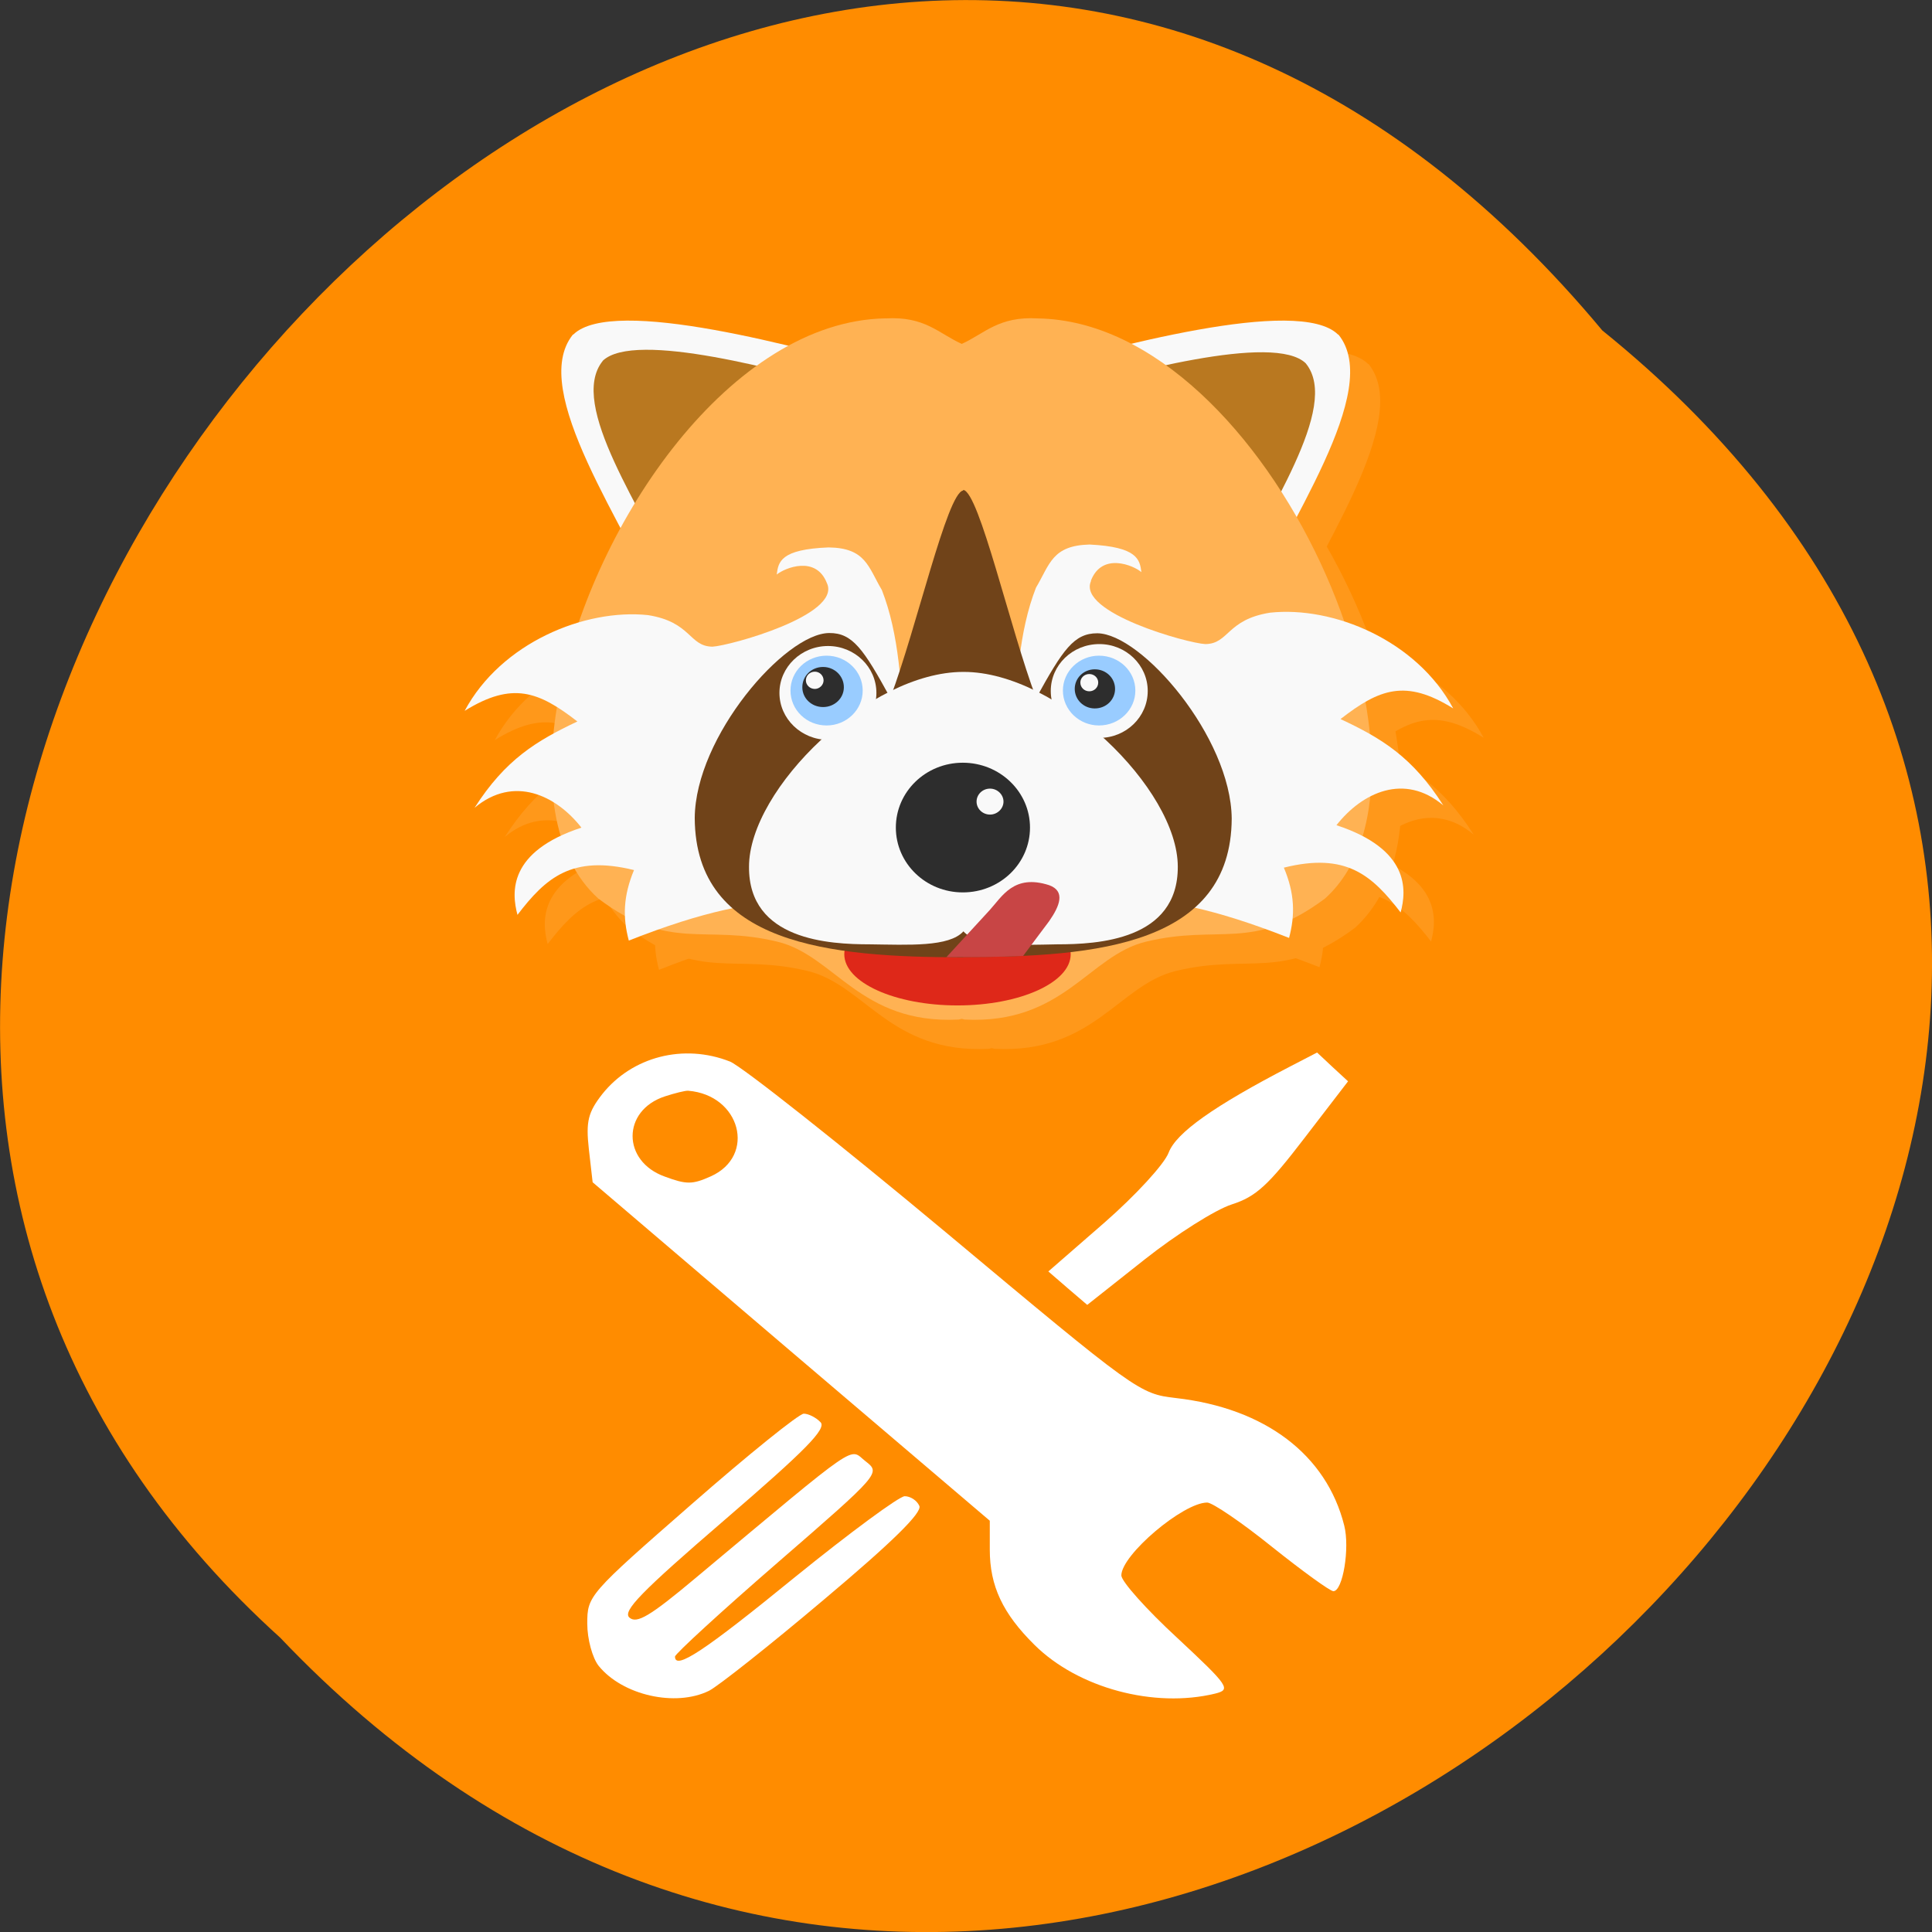 <svg xmlns="http://www.w3.org/2000/svg" xmlns:xlink="http://www.w3.org/1999/xlink" viewBox="0 0 32 32"><rect x="0" y="0" width="32" height="32" fill="#333333" stroke="none"/><defs><g id="5" clip-path="url(#4)"><path d="m 9.988 6.03 c -0.742 0.926 0.871 3.141 1.555 4.727 l 3.77 -4.082 c -1.551 -0.43 -4.66 -1.289 -5.316 -0.648" fill="#fff"/><path d="m 22.668 6.03 c 0.746 0.926 -0.871 3.141 -1.555 4.727 l -3.77 -4.082 c 1.551 -0.43 4.66 -1.289 5.316 -0.648" fill="#fff"/><path d="m 22.13 6.496 c 0.59 0.73 -0.688 2.488 -1.227 3.738 l -2.98 -3.227 c 1.227 -0.34 3.684 -1.02 4.207 -0.512" fill="#fff"/><path d="m 10.484 6.461 c -0.59 0.73 0.688 2.484 1.23 3.734 l 2.98 -3.223 c -1.23 -0.344 -3.684 -1.02 -4.211 -0.512" fill="#fff"/><path d="m 15.168 5.758 c -2.551 0.043 -4.828 3.352 -5.395 6.176 c -0.289 1.43 -0.137 2.734 0.637 3.434 c 1.188 0.895 1.746 0.418 2.969 0.715 c 0.949 0.23 1.367 1.371 3 1.289 l 0.047 -0.012 l 0.047 0.012 c 1.637 0.082 2.055 -1.059 3 -1.289 c 1.223 -0.297 1.773 0.176 2.969 -0.715 c 2.305 -2.074 -0.918 -9.547 -4.754 -9.609 c -0.652 -0.039 -0.883 0.25 -1.262 0.422 c -0.383 -0.172 -0.609 -0.461 -1.262 -0.422" fill="#fff"/><path d="m 14.199 10.148 c 0.23 0.527 -1.609 1.031 -1.898 1.047 c -0.391 -0.004 -0.348 -0.41 -1.07 -0.523 c -1.043 -0.109 -2.43 0.457 -3.035 1.586 c 0.793 -0.492 1.227 -0.32 1.867 0.176 c -0.676 0.32 -1.191 0.629 -1.703 1.43 c 0.648 -0.543 1.348 -0.211 1.77 0.328 c -1.211 0.398 -1.16 1.07 -1.059 1.445 c 0.469 -0.613 0.898 -0.996 1.93 -0.742 c -0.18 0.434 -0.188 0.785 -0.086 1.168 c 2.523 -0.996 3.098 -0.539 4.727 -0.59 c -0.328 -1.719 0.031 -3.762 -0.535 -5.215 c -0.227 -0.383 -0.266 -0.699 -0.883 -0.711 c -0.801 0.035 -0.832 0.246 -0.859 0.453 c 0.133 -0.109 0.652 -0.328 0.832 0.145" fill="#fff"/><path d="m 18.234 16.289 c 0 0.469 -0.84 0.848 -1.875 0.848 c -1.035 0 -1.875 -0.379 -1.875 -0.848 c 0 -0.469 0.84 -0.848 1.875 -0.848 c 1.035 0 1.875 0.379 1.875 0.848" fill="#fff"/><path d="m 18.574 10.11 c -0.23 0.523 1.605 1.031 1.895 1.043 c 0.391 -0.004 0.352 -0.406 1.07 -0.52 c 1.047 -0.113 2.43 0.457 3.035 1.586 c -0.789 -0.492 -1.223 -0.324 -1.867 0.176 c 0.676 0.316 1.191 0.625 1.703 1.43 c -0.645 -0.543 -1.344 -0.215 -1.77 0.328 c 1.211 0.398 1.164 1.07 1.063 1.441 c -0.473 -0.609 -0.898 -0.996 -1.93 -0.738 c 0.176 0.43 0.184 0.781 0.082 1.164 c -2.52 -0.992 -3.098 -0.539 -4.727 -0.59 c 0.332 -1.715 -0.027 -3.762 0.535 -5.211 c 0.23 -0.387 0.266 -0.699 0.887 -0.715 c 0.797 0.039 0.832 0.25 0.859 0.457 c -0.133 -0.113 -0.652 -0.332 -0.836 0.141" fill="#fff"/><path d="m 16.453 8.609 c -0.266 0.035 -0.773 2.285 -1.207 3.434 c -0.441 -0.805 -0.625 -1.078 -1.012 -1.074 c -0.73 0.004 -2.219 1.715 -2.227 3.066 c 0.012 2.09 2.227 2.305 4.445 2.305 v -0.004 c 2.223 0 4.438 -0.207 4.449 -2.293 c -0.012 -1.352 -1.496 -3.066 -2.227 -3.07 c -0.387 0 -0.57 0.273 -1.012 1.074 c -0.434 -1.152 -0.941 -3.41 -1.207 -3.449" fill="#fff"/><path d="m 15.02 11.961 c 0 0.43 -0.363 0.777 -0.801 0.777 c -0.441 0 -0.801 -0.348 -0.801 -0.777 c 0 -0.43 0.359 -0.777 0.801 -0.777 c 0.441 0 0.801 0.348 0.801 0.777" fill="#fff"/><path d="m 19.508 11.93 c 0 0.43 -0.359 0.777 -0.801 0.777 c -0.445 0 -0.805 -0.348 -0.805 -0.777 c 0 -0.43 0.363 -0.777 0.805 -0.777 c 0.441 0 0.801 0.348 0.801 0.777" fill="#fff"/><path d="m 16.453 11.613 c -1.555 0 -3.547 1.934 -3.547 3.227 c -0.008 1.219 1.332 1.285 2 1.285 c 0.641 0.008 1.316 0.047 1.551 -0.215 c 0.238 0.262 0.914 0.227 1.555 0.215 c 0.664 0 2 -0.066 1.996 -1.285 c 0 -1.293 -1.996 -3.227 -3.543 -3.227" fill="#fff"/><path d="m 17.563 14.191 c 0 0.594 -0.496 1.074 -1.113 1.074 c -0.613 0 -1.109 -0.48 -1.109 -1.074 c 0 -0.594 0.496 -1.074 1.109 -1.074 c 0.613 0 1.113 0.48 1.113 1.074" fill="#fff"/><path d="m 17.12 13.762 c 0 0.117 -0.102 0.215 -0.223 0.215 c -0.125 0 -0.223 -0.098 -0.223 -0.215 c 0 -0.117 0.098 -0.215 0.223 -0.215 c 0.121 0 0.223 0.098 0.223 0.215" fill="#fff"/><path d="m 14.789 11.922 c 0 0.32 -0.27 0.578 -0.598 0.578 c -0.332 0 -0.598 -0.258 -0.598 -0.578 c 0 -0.32 0.266 -0.578 0.598 -0.578 c 0.328 0 0.598 0.258 0.598 0.578" fill="#fff"/><path d="m 19.305 11.922 c 0 0.32 -0.27 0.578 -0.602 0.578 c -0.328 0 -0.598 -0.258 -0.598 -0.578 c 0 -0.32 0.27 -0.578 0.598 -0.578 c 0.332 0 0.602 0.258 0.602 0.578" fill="#fff"/><path d="m 14.477 11.867 c 0 0.184 -0.156 0.328 -0.344 0.328 c -0.191 0 -0.344 -0.145 -0.344 -0.328 c 0 -0.188 0.152 -0.336 0.344 -0.336 c 0.188 0 0.344 0.148 0.344 0.336" fill="#fff"/><path d="m 14.14 11.754 c 0 0.074 -0.066 0.141 -0.145 0.141 c -0.082 0 -0.148 -0.066 -0.148 -0.141 c 0 -0.082 0.066 -0.145 0.148 -0.145 c 0.078 0 0.145 0.063 0.145 0.145" fill="#fff"/><path d="m 18.969 11.895 c 0 0.18 -0.148 0.324 -0.336 0.324 c -0.184 0 -0.332 -0.145 -0.332 -0.324 c 0 -0.18 0.148 -0.324 0.332 -0.324 c 0.188 0 0.336 0.145 0.336 0.324" fill="#fff"/><path d="m 18.688 11.789 c 0 0.082 -0.066 0.145 -0.148 0.145 c -0.082 0 -0.148 -0.063 -0.148 -0.145 c 0 -0.078 0.066 -0.141 0.148 -0.141 c 0.082 0 0.148 0.063 0.148 0.141" fill="#fff"/><path d="m 16.887 15.563 l -0.711 0.773 c 0.43 0 0.852 0 1.27 -0.02 l 0.43 -0.574 c 0.18 -0.258 0.273 -0.5 0 -0.598 c -0.586 -0.188 -0.777 0.188 -0.988 0.418" fill="#fff"/></g><clipPath id="H"><path d="m 12 11 h 8 v 5 h -8"/></clipPath><clipPath id="O"><path d="m 15 14 h 3 v 2 h -3"/></clipPath><clipPath id="G"><path d="m 17 10 h 3 v 3 h -3"/></clipPath><clipPath id="E"><path d="m 11 8 h 10 v 8 h -10"/></clipPath><clipPath id="F"><path d="m 12 10 h 3 v 3 h -3"/></clipPath><clipPath id="I"><path d="m 14 12 h 4 v 3 h -4"/></clipPath><clipPath id="N"><path d="m 17 11 h 2 v 1 h -2"/></clipPath><clipPath id="J"><path d="m 16 13 h 1 v 1 h -1"/></clipPath><clipPath id="M"><path d="m 13 11 h 1 v 1 h -1"/></clipPath><clipPath id="K"><path d="m 13 10 h 2 v 3 h -2"/></clipPath><clipPath id="L"><path d="m 17 10 h 2 v 3 h -2"/></clipPath><clipPath id="D"><path d="m 16 9 h 9 v 7 h -9"/></clipPath><clipPath id="6"><path d="m 9 5 h 6 v 6 h -6"/></clipPath><clipPath id="C"><path d="m 13 14 h 5 v 3 h -5"/></clipPath><clipPath id="0"><path d="m 4 0 h 24 v 23 h -24"/></clipPath><clipPath id="1"><path d="m 27.438 11.08 c 0 6.156 -5.156 11.141 -11.504 11.141 c -6.352 0 -11.508 -4.984 -11.508 -11.141 c 0 -6.156 5.156 -11.141 11.508 -11.141 c 6.348 0 11.504 4.984 11.504 11.141"/></clipPath><clipPath id="4"><path d="M 0,0 H32 V32 H0 z"/></clipPath><clipPath id="B"><path d="m 7 9 h 9 v 7 h -9"/></clipPath><clipPath id="A"><path d="m 9 5 h 14 v 12 h -14"/></clipPath><clipPath id="7"><path d="m 16 5 h 7 v 6 h -7"/></clipPath><clipPath id="8"><path d="m 17 5 h 5 v 5 h -5"/></clipPath><clipPath id="9"><path d="m 9 5 h 6 v 5 h -6"/></clipPath><filter id="2" filterUnits="objectBoundingBox" x="0" y="0" width="32" height="32"><feColorMatrix type="matrix" in="SourceGraphic" values="0 0 0 0 1 0 0 0 0 1 0 0 0 0 1 0 0 0 1 0"/></filter><mask id="3"><g filter="url(#2)"><path fill-opacity="0.102" d="M 0,0 H32 V32 H0 z"/></g></mask></defs><path d="m 26.539 5.473 c 16.238 13.11 -7.531 36.766 -21.898 21.652 c -14.402 -13.01 8.07 -38.25 21.898 -21.652" fill="#ff8c00"/><g fill="#fff"><path d="m 12.09 17.582 c 0.199 0.082 1.805 1.352 3.57 2.824 c 3.168 2.648 3.211 2.68 3.816 2.75 c 1.48 0.168 2.496 0.941 2.789 2.113 c 0.094 0.371 -0.023 1.086 -0.18 1.086 c -0.055 0 -0.512 -0.332 -1.016 -0.734 c -0.504 -0.406 -0.988 -0.734 -1.074 -0.734 c -0.398 0 -1.422 0.867 -1.422 1.207 c 0 0.098 0.414 0.563 0.922 1.031 c 0.863 0.805 0.898 0.859 0.633 0.926 c -1.012 0.246 -2.27 -0.09 -2.992 -0.805 c -0.527 -0.52 -0.742 -0.977 -0.742 -1.578 v -0.48 l -3.289 -2.801 l -3.289 -2.805 l -0.063 -0.551 c -0.051 -0.457 -0.012 -0.609 0.223 -0.91 c 0.496 -0.621 1.348 -0.84 2.113 -0.539 m -1.078 0.578 c -0.711 0.234 -0.711 1.074 0 1.328 c 0.359 0.133 0.457 0.133 0.762 -0.004 c 0.758 -0.34 0.492 -1.348 -0.375 -1.418 c -0.043 -0.004 -0.219 0.039 -0.387 0.094"/><path d="m 22.07 17.672 l 0.258 0.238 l -0.723 0.941 c -0.598 0.781 -0.801 0.969 -1.203 1.098 c -0.27 0.086 -0.918 0.496 -1.441 0.91 l -0.953 0.754 l -0.324 -0.277 l -0.32 -0.277 l 0.934 -0.813 c 0.512 -0.449 0.988 -0.965 1.059 -1.156 c 0.125 -0.328 0.746 -0.77 2.02 -1.43 l 0.438 -0.227"/><path d="m 13.59 23.555 c 0.105 0.109 -0.242 0.461 -1.594 1.625 c -1.379 1.188 -1.691 1.508 -1.57 1.613 c 0.121 0.105 0.34 -0.023 1.09 -0.652 c 2.781 -2.324 2.539 -2.156 2.82 -1.938 c 0.25 0.195 0.25 0.199 -1.453 1.676 c -0.938 0.813 -1.703 1.516 -1.703 1.559 c 0 0.23 0.484 -0.09 1.992 -1.32 c 0.906 -0.734 1.723 -1.336 1.813 -1.336 c 0.094 0 0.203 0.07 0.242 0.16 c 0.051 0.109 -0.441 0.594 -1.574 1.547 c -0.906 0.766 -1.766 1.445 -1.91 1.516 c -0.555 0.273 -1.434 0.074 -1.828 -0.414 c -0.102 -0.129 -0.188 -0.441 -0.188 -0.699 c 0 -0.461 0.023 -0.488 1.723 -1.973 c 0.945 -0.828 1.785 -1.504 1.863 -1.504 c 0.078 0 0.203 0.063 0.277 0.141"/></g><g clip-path="url(#0)"><g clip-path="url(#1)"><use xlink:href="#5" mask="url(#3)"/></g></g><g clip-path="url(#6)"><g clip-path="url(#1)"><path d="m 9.488 5.543 c -0.742 0.926 0.871 3.141 1.555 4.727 l 3.77 -4.082 c -1.551 -0.43 -4.66 -1.289 -5.316 -0.648" fill="#f9f9f9"/></g></g><g clip-path="url(#7)"><g clip-path="url(#1)"><path d="m 22.17 5.543 c 0.746 0.926 -0.871 3.141 -1.555 4.727 l -3.77 -4.082 c 1.551 -0.43 4.66 -1.289 5.316 -0.648" fill="#f9f9f9"/></g></g><g clip-path="url(#8)"><g clip-path="url(#1)"><path d="m 21.629 6.02 c 0.59 0.727 -0.688 2.484 -1.227 3.734 l -2.98 -3.227 c 1.227 -0.34 3.684 -1.02 4.207 -0.508" fill="#b97820"/></g></g><g clip-path="url(#9)"><g clip-path="url(#1)"><path d="m 9.984 5.977 c -0.59 0.73 0.688 2.484 1.23 3.734 l 2.98 -3.223 c -1.23 -0.344 -3.684 -1.02 -4.211 -0.512" fill="#b97820"/></g></g><g clip-path="url(#A)"><g clip-path="url(#1)"><path d="m 14.668 5.273 c -2.551 0.043 -4.828 3.352 -5.395 6.176 c -0.289 1.43 -0.137 2.734 0.637 3.434 c 1.188 0.895 1.746 0.418 2.969 0.715 c 0.949 0.23 1.367 1.371 3 1.289 l 0.051 -0.012 l 0.047 0.012 c 1.637 0.082 2.055 -1.059 3 -1.289 c 1.223 -0.297 1.773 0.176 2.969 -0.715 c 2.305 -2.074 -0.918 -9.547 -4.754 -9.609 c -0.652 -0.039 -0.883 0.25 -1.262 0.422 c -0.383 -0.172 -0.609 -0.461 -1.262 -0.422" fill="#ffb253"/></g></g><g clip-path="url(#B)"><g clip-path="url(#1)"><path d="m 13.699 9.664 c 0.23 0.527 -1.609 1.031 -1.898 1.047 c -0.391 -0.004 -0.348 -0.41 -1.07 -0.523 c -1.043 -0.109 -2.43 0.457 -3.035 1.586 c 0.793 -0.492 1.227 -0.32 1.867 0.176 c -0.676 0.32 -1.191 0.629 -1.703 1.43 c 0.648 -0.543 1.348 -0.211 1.77 0.328 c -1.211 0.398 -1.16 1.07 -1.059 1.445 c 0.469 -0.613 0.898 -0.996 1.93 -0.742 c -0.18 0.434 -0.188 0.785 -0.086 1.168 c 2.523 -0.996 3.098 -0.539 4.727 -0.59 c -0.328 -1.719 0.031 -3.762 -0.535 -5.215 c -0.227 -0.383 -0.266 -0.699 -0.883 -0.707 c -0.801 0.031 -0.832 0.242 -0.859 0.449 c 0.133 -0.109 0.652 -0.324 0.832 0.145" fill="#f9f9f9"/></g></g><g clip-path="url(#C)"><g clip-path="url(#1)"><path d="m 17.734 15.805 c 0 0.469 -0.84 0.848 -1.875 0.848 c -1.035 0 -1.875 -0.379 -1.875 -0.848 c 0 -0.469 0.84 -0.848 1.875 -0.848 c 1.035 0 1.875 0.379 1.875 0.848" fill="#de2819"/></g></g><g clip-path="url(#D)"><g clip-path="url(#1)"><path d="m 18.07 9.625 c -0.23 0.523 1.605 1.031 1.895 1.043 c 0.391 -0.004 0.352 -0.406 1.07 -0.52 c 1.047 -0.113 2.43 0.457 3.035 1.586 c -0.789 -0.492 -1.223 -0.324 -1.867 0.176 c 0.676 0.316 1.191 0.625 1.703 1.43 c -0.645 -0.543 -1.344 -0.215 -1.77 0.328 c 1.211 0.398 1.164 1.07 1.063 1.445 c -0.473 -0.613 -0.898 -1 -1.934 -0.742 c 0.18 0.43 0.188 0.781 0.086 1.164 c -2.52 -0.992 -3.098 -0.539 -4.727 -0.59 c 0.332 -1.715 -0.031 -3.762 0.535 -5.211 c 0.23 -0.387 0.266 -0.699 0.887 -0.715 c 0.797 0.039 0.832 0.25 0.859 0.457 c -0.133 -0.113 -0.652 -0.332 -0.836 0.141" fill="#f9f9f9"/></g></g><g clip-path="url(#E)"><g clip-path="url(#1)"><path d="m 15.953 8.125 c -0.266 0.035 -0.773 2.285 -1.207 3.434 c -0.441 -0.805 -0.625 -1.078 -1.012 -1.074 c -0.73 0.004 -2.219 1.715 -2.227 3.066 c 0.012 2.09 2.227 2.305 4.445 2.305 v -0.004 c 2.219 0 4.438 -0.207 4.449 -2.293 c -0.012 -1.352 -1.496 -3.066 -2.227 -3.07 c -0.387 0 -0.57 0.273 -1.012 1.074 c -0.434 -1.152 -0.941 -3.41 -1.207 -3.449" fill="#704319"/></g></g><g clip-path="url(#F)"><g clip-path="url(#1)"><path d="m 14.516 11.477 c 0 0.43 -0.363 0.777 -0.801 0.777 c -0.441 0 -0.805 -0.348 -0.805 -0.777 c 0 -0.43 0.363 -0.777 0.805 -0.777 c 0.441 0 0.801 0.348 0.801 0.777" fill="#f9f9f9"/></g></g><g clip-path="url(#G)"><g clip-path="url(#1)"><path d="m 19.01 11.445 c 0 0.43 -0.359 0.777 -0.801 0.777 c -0.445 0 -0.805 -0.348 -0.805 -0.777 c 0 -0.43 0.359 -0.777 0.805 -0.777 c 0.441 0 0.801 0.348 0.801 0.777" fill="#f9f9f9"/></g></g><g clip-path="url(#H)"><g clip-path="url(#1)"><path d="m 15.953 11.129 c -1.555 0 -3.547 1.934 -3.547 3.227 c -0.008 1.219 1.332 1.285 2 1.285 c 0.641 0.008 1.316 0.047 1.551 -0.215 c 0.238 0.262 0.914 0.227 1.555 0.215 c 0.664 0 2 -0.066 1.996 -1.285 c 0 -1.293 -1.996 -3.227 -3.543 -3.227" fill="#f9f9f9"/></g></g><g clip-path="url(#I)"><g clip-path="url(#1)"><path d="m 17.06 13.707 c 0 0.594 -0.496 1.074 -1.113 1.074 c -0.613 0 -1.109 -0.48 -1.109 -1.074 c 0 -0.594 0.496 -1.074 1.109 -1.074 c 0.613 0 1.113 0.48 1.113 1.074" fill="#2d2d2d"/></g></g><g clip-path="url(#J)"><g clip-path="url(#1)"><path d="m 16.621 13.277 c 0 0.117 -0.102 0.215 -0.223 0.215 c -0.125 0 -0.223 -0.098 -0.223 -0.215 c 0 -0.117 0.098 -0.215 0.223 -0.215 c 0.121 0 0.223 0.098 0.223 0.215" fill="#f9f9f9"/></g></g><g clip-path="url(#K)"><g clip-path="url(#1)"><path d="m 14.289 11.438 c 0 0.32 -0.27 0.578 -0.598 0.578 c -0.332 0 -0.598 -0.258 -0.598 -0.578 c 0 -0.32 0.266 -0.578 0.598 -0.578 c 0.328 0 0.598 0.258 0.598 0.578" fill="#9cf"/></g></g><g clip-path="url(#L)"><g clip-path="url(#1)"><path d="m 18.805 11.438 c 0 0.32 -0.27 0.578 -0.602 0.578 c -0.328 0 -0.598 -0.258 -0.598 -0.578 c 0 -0.32 0.27 -0.578 0.598 -0.578 c 0.332 0 0.602 0.258 0.602 0.578" fill="#9cf"/></g></g><g clip-path="url(#M)"><g clip-path="url(#1)"><path d="m 13.977 11.383 c 0 0.184 -0.156 0.328 -0.344 0.328 c -0.191 0 -0.344 -0.145 -0.344 -0.328 c 0 -0.188 0.152 -0.336 0.344 -0.336 c 0.188 0 0.344 0.148 0.344 0.336" fill="#2d2d2d"/><path d="m 13.641 11.27 c 0 0.074 -0.066 0.141 -0.145 0.141 c -0.082 0 -0.148 -0.066 -0.148 -0.141 c 0 -0.082 0.066 -0.145 0.148 -0.145 c 0.078 0 0.145 0.063 0.145 0.145" fill="#f9f9f9"/></g></g><g clip-path="url(#N)"><g clip-path="url(#1)"><path d="m 18.469 11.41 c 0 0.18 -0.148 0.324 -0.336 0.324 c -0.184 0 -0.332 -0.145 -0.332 -0.324 c 0 -0.18 0.148 -0.324 0.332 -0.324 c 0.188 0 0.336 0.145 0.336 0.324" fill="#2d2d2d"/><path d="m 18.19 11.305 c 0 0.082 -0.066 0.145 -0.148 0.145 c -0.082 0 -0.148 -0.063 -0.148 -0.145 c 0 -0.078 0.066 -0.141 0.148 -0.141 c 0.082 0 0.148 0.063 0.148 0.141" fill="#f9f9f9"/></g></g><g clip-path="url(#O)"><g clip-path="url(#1)"><path d="m 16.387 15.08 l -0.711 0.773 c 0.43 0 0.852 0 1.27 -0.02 l 0.43 -0.574 c 0.18 -0.258 0.273 -0.5 0 -0.598 c -0.586 -0.188 -0.777 0.188 -0.988 0.418" fill="#c84545"/></g></g></svg>